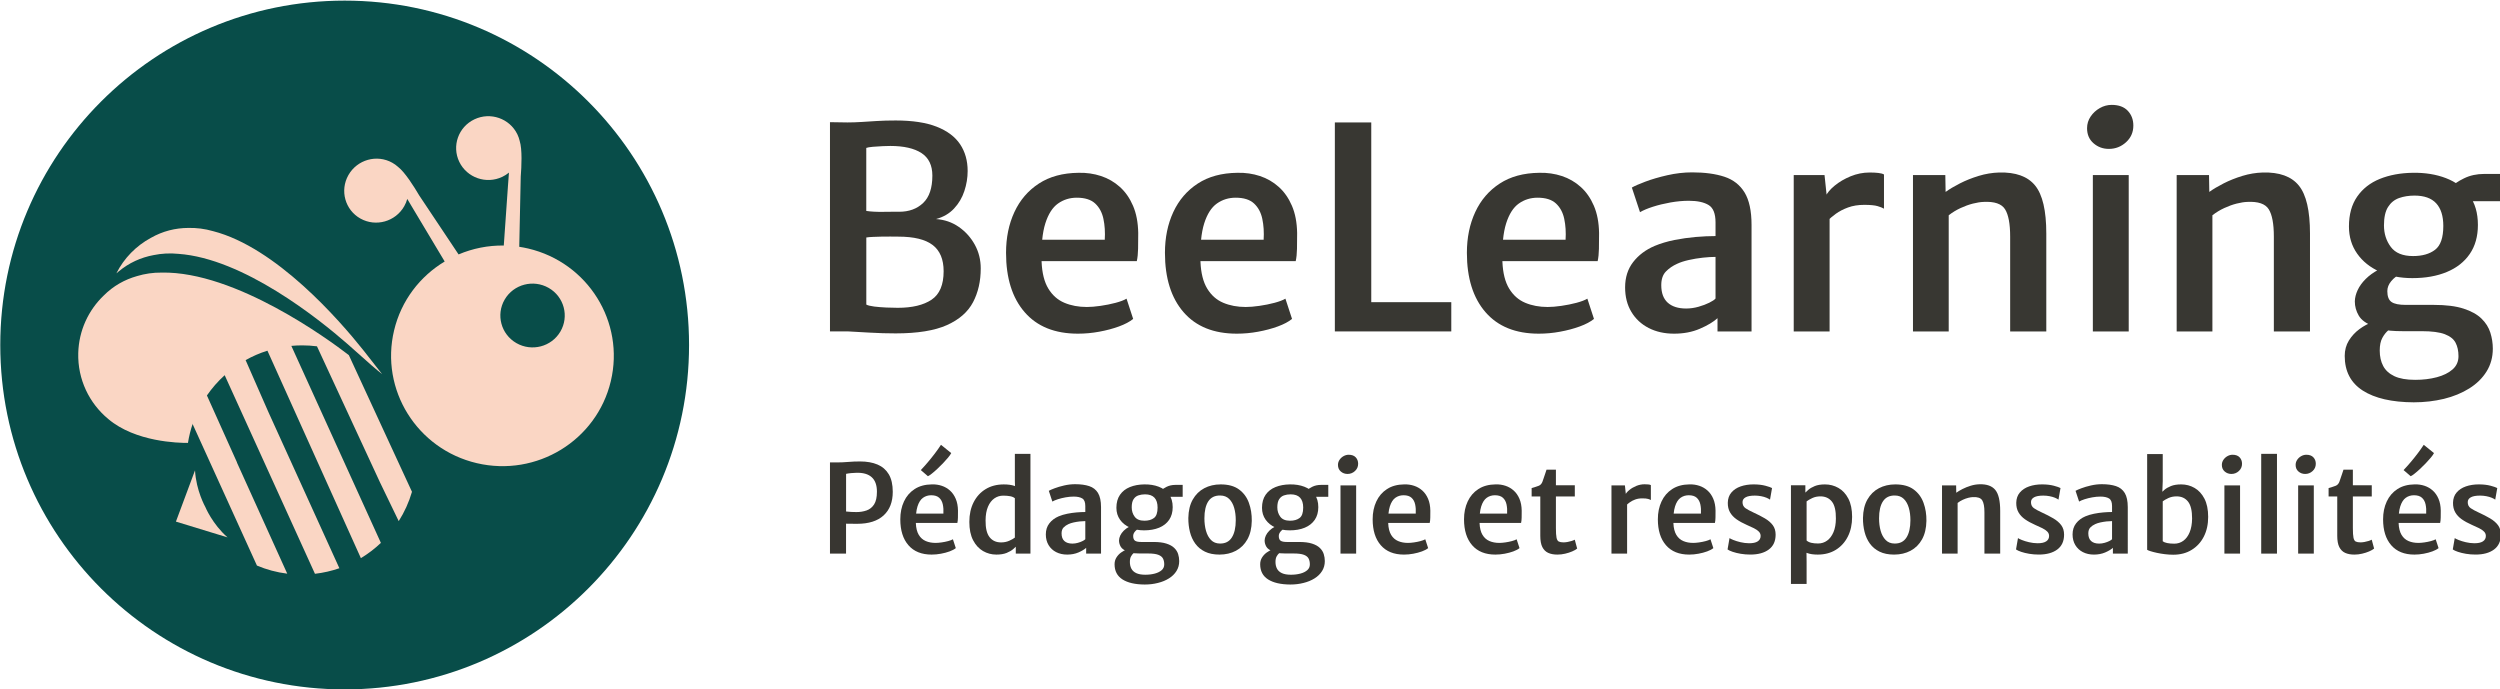 <?xml version="1.0" encoding="utf-8"?>
<!-- Generator: $$$/GeneralStr/196=Adobe Illustrator 27.6.0, SVG Export Plug-In . SVG Version: 6.00 Build 0)  -->
<svg version="1.1" id="Calque_1" xmlns="http://www.w3.org/2000/svg" xmlns:xlink="http://www.w3.org/1999/xlink" x="0px" y="0px"
	 viewBox="0 0 1378 380" style="enable-background:new 0 0 1378 380;" xml:space="preserve">
<style type="text/css">
	.st0{fill:#084D49;}
	.st1{fill:#FAD6C4;}
	.st2{fill:#383732;}
	.st3{fill:#383631;}
</style>
<g>
	<circle class="st0" cx="189.98" cy="190.17" r="189.83"/>
	<g>
		<path class="st1" d="M192.38,195.84c-0.03-0.02-0.05-0.04-0.08-0.06l0-0.01c0,0-0.01,0-0.01-0.01c-0.18-0.14-0.39-0.3-0.61-0.47
			c-10.16-7.8-61.8-45.8-102.55-45.04c-4.73-0.05-9.3,0.63-13.6,1.93c-6.81,1.93-13.06,5.39-18.45,10.81l0,0
			c-8.32,8.01-13.62,19.17-13.95,31.62c-0.38,14.56,6.11,27.71,16.52,36.33c15.02,12.74,38.9,13.23,43.91,13.19
			c0.01,0,0.03,0,0.04,0c0.57-3.65,1.46-7.19,2.62-10.6l0.05,0.12c-0.05,0.11-0.07,0.17-0.07,0.17l5.11,11.24l0,0h0l30.31,66.68
			c5.25,2.22,10.85,3.74,16.71,4.47l-27.76-61.32l0.09,0.05l-16.61-36.96c2.82-4.1,6.11-7.84,9.79-11.17l0.2,0.44c0,0,0,0,0,0
			l49.56,109.03c4.66-0.54,9.16-1.58,13.46-3.07l-39.03-85.87l-0.1-0.22l-12.55-28.62c3.78-2.13,7.81-3.88,12.02-5.2l51.51,114.35
			c3.98-2.4,7.68-5.22,11.03-8.41l-49.36-108.59c1.96-0.18,3.95-0.28,5.96-0.28c2.77,0,5.5,0.18,8.17,0.52l34.75,75.02l10.31,21.34
			c3.15-4.96,5.63-10.39,7.31-16.16l-34.77-75.28C192.34,195.83,192.36,195.83,192.38,195.84z"/>
		<path class="st1" d="M65.28,149.73c5.85-4.91,12.39-7.8,19.34-9.11c4.41-0.91,9.02-1.17,13.72-0.7
			c35.77,2.55,77.23,35.74,93.1,49.6h0l0,0c1.25,1.09,2.34,2.06,3.25,2.88l1.07,0.95l0,0l8.98,7.97l0,0
			c2.12,1.83,4.24,3.61,5.88,4.9l-7.8-9.94c-0.75-0.98-1.65-2.13-2.68-3.42l0,0v0c-13.13-16.47-47.99-56.55-82.72-65.46
			c-4.54-1.31-9.13-1.87-13.63-1.77c-7.08,0.04-14.03,1.72-20.66,5.5l0,0c-8.01,4.34-14.72,11.06-18.99,19.55
			C64.52,150.36,64.89,150.04,65.28,149.73L65.28,149.73z"/>
		<path class="st1" d="M291.09,136.97c-1.63-0.38-3.25-0.69-4.88-0.94l0.82-38.71c0.44-5.51,0.9-15.02-0.58-19.65
			c-0.29-1.23-0.71-2.46-1.29-3.65c-4.25-8.75-14.85-12.44-23.68-8.24c-8.83,4.2-12.55,14.7-8.31,23.46
			c4.25,8.75,14.85,12.44,23.68,8.24c1.35-0.64,2.58-1.43,3.68-2.34l-0.4,5.45v0l-0.12,1.58l0,0l-2.32,33.16
			c-8.71-0.11-17.18,1.62-24.92,4.91l-21.7-32.52c-2.79-4.76-7.86-12.83-11.72-15.78c-0.94-0.85-1.99-1.61-3.15-2.25
			c-8.49-4.75-19.3-1.71-24.14,6.79c-4.84,8.5-1.88,19.24,6.61,23.99c8.49,4.75,19.3,1.71,24.14-6.79c0.74-1.3,1.29-2.65,1.68-4.03
			l2.79,4.69l0,0l0.81,1.36l0,0l17.02,28.44c-13.57,8.15-23.96,21.47-27.89,37.98c-7.8,32.68,12.62,65.44,45.61,73.18
			c32.99,7.74,66.05-12.47,73.84-45.15C344.49,177.48,324.07,144.71,291.09,136.97z M308.89,182.75
			c-4.92,8.39-15.78,11.24-24.26,6.36c-8.48-4.88-11.36-15.64-6.43-24.04c4.92-8.39,15.78-11.24,24.26-6.36
			S313.81,174.35,308.89,182.75z"/>
		<path class="st1" d="M113.15,279.4c0,0-5.04-8.91-5.66-20.14l-10.52,28.25l28.47,8.71C117.04,288.89,113.15,279.4,113.15,279.4z"
			/>
	</g>
</g>
<g>
	<g>
		<path class="st2" d="M457.48,182.69V67.34l9.61,0.15c2.53,0,5.13-0.09,7.79-0.26c2.66-0.19,5.51-0.37,8.57-0.54
			c3.05-0.19,6.49-0.28,10.31-0.28c9.2,0,16.72,1.15,22.56,3.44c5.84,2.31,10.14,5.54,12.91,9.69c2.76,4.16,4.14,9.06,4.14,14.7
			c0,3.72-0.61,7.42-1.82,11.08c-1.21,3.67-3.11,6.89-5.7,9.65c-2.58,2.76-5.89,4.69-9.92,5.78c4.66,0.32,8.83,1.74,12.52,4.3
			c3.7,2.56,6.64,5.83,8.84,9.8c2.2,3.99,3.29,8.35,3.29,13.1c0,7.04-1.41,13.23-4.23,18.61c-2.81,5.37-7.62,9.59-14.41,12.64
			c-6.8,3.04-16.22,4.57-28.26,4.57c-4.66,0-9.46-0.14-14.42-0.43c-4.96-0.28-8.86-0.5-11.7-0.66H457.48z M477.49,116.26
			c1.24,0.2,2.64,0.34,4.22,0.42c1.58,0.09,3.2,0.11,4.88,0.09c1.68-0.03,3.3-0.05,4.84-0.05c1.55,0,2.95,0,4.19,0
			c5.43,0,9.83-1.61,13.22-4.84c3.39-3.22,5.08-8.25,5.08-15.08c0-5.68-2.01-9.83-6.01-12.44c-4.01-2.6-9.73-3.91-17.17-3.91
			c-0.88,0-2.26,0.04-4.15,0.11c-1.89,0.08-3.7,0.2-5.46,0.35c-1.75,0.15-2.97,0.37-3.64,0.62V116.26z M477.49,167.87
			c0.83,0.47,2.28,0.83,4.38,1.1c2.09,0.25,4.33,0.43,6.71,0.54c2.37,0.1,4.47,0.15,6.28,0.15c7.96,0,14.16-1.49,18.6-4.45
			c4.45-2.98,6.67-8.21,6.67-15.71c0-6.56-2.02-11.38-6.04-14.45c-4.03-3.08-10.34-4.62-18.92-4.62c-1.34,0-2.84-0.01-4.49-0.04
			c-1.66-0.03-3.31-0.01-4.96,0.04c-1.65,0.05-3.19,0.1-4.61,0.15c-1.42,0.05-2.62,0.16-3.6,0.32V167.87z"/>
		<path class="st2" d="M594.15,183.92c-12.72,0-22.5-3.94-29.34-11.82c-6.85-7.87-10.28-18.8-10.28-32.74
			c0-8.38,1.54-15.87,4.61-22.48c3.08-6.62,7.57-11.85,13.49-15.7c5.92-3.86,13.18-5.83,21.82-5.93c4.39-0.11,8.54,0.49,12.44,1.78
			c3.9,1.29,7.36,3.29,10.38,6.01c3.03,2.71,5.44,6.18,7.25,10.38c1.81,4.21,2.77,9.22,2.87,15c0,3.2-0.03,6.12-0.08,8.72
			c-0.05,2.61-0.28,4.88-0.7,6.79H565.7l1.55-11.78h41.7c0.25-4.14,0.01-7.97-0.74-11.51c-0.75-3.55-2.28-6.37-4.57-8.49
			c-2.3-2.12-5.67-3.18-10.12-3.18c-3.87,0-7.32,1.07-10.35,3.22c-3.02,2.14-5.35,5.79-6.98,10.93c-1.63,5.15-2.32,12.21-2.06,21.21
			c0.26,6.19,1.5,11.12,3.72,14.76c2.22,3.65,5.17,6.25,8.84,7.8c3.67,1.55,7.8,2.32,12.4,2.32c2.12,0,4.62-0.2,7.52-0.62
			c2.9-0.42,5.66-0.97,8.3-1.67c2.64-0.71,4.65-1.46,6.04-2.3l3.65,11.17c-1.91,1.55-4.52,2.94-7.83,4.15
			c-3.31,1.21-6.94,2.18-10.89,2.9C601.93,183.57,598.02,183.92,594.15,183.92z"/>
		<path class="st2" d="M681.74,183.92c-12.72,0-22.5-3.94-29.34-11.82c-6.85-7.87-10.28-18.8-10.28-32.74
			c0-8.38,1.54-15.87,4.61-22.48c3.08-6.62,7.57-11.85,13.49-15.7c5.92-3.86,13.18-5.83,21.82-5.93c4.39-0.11,8.54,0.49,12.44,1.78
			c3.9,1.29,7.36,3.29,10.38,6.01c3.03,2.71,5.44,6.18,7.25,10.38c1.81,4.21,2.77,9.22,2.87,15c0,3.2-0.03,6.12-0.08,8.72
			c-0.05,2.61-0.28,4.88-0.7,6.79h-60.93l1.55-11.78h41.7c0.25-4.14,0.01-7.97-0.74-11.51c-0.75-3.55-2.28-6.37-4.57-8.49
			c-2.3-2.12-5.67-3.18-10.12-3.18c-3.87,0-7.32,1.07-10.35,3.22c-3.02,2.14-5.35,5.79-6.98,10.93c-1.63,5.15-2.32,12.21-2.06,21.21
			c0.26,6.19,1.5,11.12,3.72,14.76c2.22,3.65,5.17,6.25,8.84,7.8c3.67,1.55,7.8,2.32,12.4,2.32c2.12,0,4.62-0.2,7.52-0.62
			s5.66-0.97,8.3-1.67c2.64-0.71,4.65-1.46,6.04-2.3l3.65,11.17c-1.91,1.55-4.52,2.94-7.83,4.15c-3.31,1.21-6.94,2.18-10.89,2.9
			C689.53,183.57,685.61,183.92,681.74,183.92z"/>
		<path class="st2" d="M735.77,182.69V67.49h20.07v99.07h44.11v16.12H735.77z"/>
		<path class="st2" d="M848.17,183.92c-12.72,0-22.5-3.94-29.34-11.82c-6.85-7.87-10.28-18.8-10.28-32.74
			c0-8.38,1.54-15.87,4.61-22.48c3.08-6.62,7.57-11.85,13.49-15.7c5.92-3.86,13.18-5.83,21.82-5.93c4.39-0.11,8.54,0.49,12.44,1.78
			c3.9,1.29,7.36,3.29,10.38,6.01c3.03,2.71,5.44,6.18,7.25,10.38c1.81,4.21,2.77,9.22,2.87,15c0,3.2-0.03,6.12-0.08,8.72
			c-0.05,2.61-0.28,4.88-0.7,6.79h-60.93l1.55-11.78h41.7c0.25-4.14,0.01-7.97-0.74-11.51c-0.75-3.55-2.28-6.37-4.57-8.49
			c-2.3-2.12-5.67-3.18-10.12-3.18c-3.87,0-7.32,1.07-10.35,3.22c-3.02,2.14-5.35,5.79-6.98,10.93c-1.63,5.15-2.32,12.21-2.06,21.21
			c0.26,6.19,1.5,11.12,3.72,14.76c2.22,3.65,5.17,6.25,8.84,7.8c3.67,1.55,7.8,2.32,12.4,2.32c2.12,0,4.62-0.2,7.52-0.62
			s5.66-0.97,8.3-1.67c2.64-0.71,4.65-1.46,6.04-2.3l3.65,11.17c-1.91,1.55-4.52,2.94-7.83,4.15c-3.31,1.21-6.94,2.18-10.89,2.9
			C855.95,183.57,852.04,183.92,848.17,183.92z"/>
		<path class="st2" d="M922.73,183.92c-5.27,0-9.94-1.05-13.99-3.14c-4.06-2.08-7.24-5.05-9.53-8.87c-2.3-3.82-3.45-8.31-3.45-13.49
			c0-5.48,1.47-10.13,4.42-13.95c2.95-3.82,6.9-6.8,11.86-8.92c3.36-1.39,6.99-2.47,10.89-3.26c3.9-0.77,7.82-1.32,11.74-1.67
			c3.93-0.33,7.57-0.5,10.93-0.5l3.8,4.81l-3.8,6.67c-1.96,0-4.28,0.14-6.94,0.42c-2.66,0.29-5.25,0.72-7.79,1.29
			c-2.53,0.57-4.67,1.26-6.43,2.09c-2.43,1.09-4.49,2.5-6.2,4.26c-1.7,1.75-2.55,4.26-2.55,7.52c0,4.29,1.19,7.51,3.56,9.65
			c2.38,2.14,5.77,3.22,10.16,3.22c2.27,0,4.55-0.33,6.82-0.97c2.28-0.64,4.26-1.4,5.97-2.25c1.71-0.86,2.85-1.61,3.41-2.3
			l3.72,4.19l-2.64,6.66c-2.27,2.07-5.51,4.01-9.73,5.82C932.75,183.03,928.01,183.92,922.73,183.92z M965.45,182.69h-18.76v-12.87
			h-1.09V122.6c0-4.86-1.28-8.06-3.84-9.6c-2.56-1.55-6.19-2.33-10.89-2.33c-3.26,0-6.62,0.32-10.11,0.93
			c-3.49,0.62-6.72,1.41-9.69,2.36c-2.97,0.96-5.34,1.96-7.1,2.99l-4.49-13.56c1.39-0.83,3.84-1.91,7.32-3.22
			c3.49-1.32,7.54-2.51,12.17-3.57c4.62-1.06,9.21-1.59,13.76-1.59c6.98,0,12.89,0.81,17.75,2.41c4.86,1.6,8.57,4.49,11.13,8.68
			c2.55,4.19,3.84,10.16,3.84,17.9V182.69z"/>
		<path class="st2" d="M988.7,182.69v-86.2h16.98l1.24,11.78l1.55,5.73v68.69H988.7z M1007.38,121.68l-1.09-13.41
			c0.83-1.92,2.49-3.89,4.96-5.93s5.41-3.76,8.79-5.16c3.39-1.39,6.89-2.09,10.5-2.09c1.81,0,3.41,0.08,4.81,0.24
			c1.39,0.15,2.43,0.44,3.1,0.85v18.84c-0.78-0.47-1.94-0.92-3.49-1.39s-4.01-0.71-7.37-0.71c-3.36,0-6.34,0.48-8.95,1.44
			c-2.61,0.96-4.86,2.12-6.74,3.49C1010.03,119.21,1008.52,120.49,1007.38,121.68z"/>
		<path class="st2" d="M1054.43,182.69v-86.2h17.83l0.16,9.3c2.06-1.5,4.69-3.07,7.87-4.69c3.18-1.63,6.63-3,10.35-4.14
			c3.72-1.14,7.46-1.75,11.24-1.87c9.15-0.25,15.78,2.13,19.88,7.18c4.11,5.03,6.16,13.85,6.16,26.47v53.95H1108v-52.25
			c0-7.08-0.94-12.12-2.83-15.11c-1.89-3-5.83-4.34-11.82-4.04c-1.71,0.06-3.67,0.37-5.89,0.93c-2.23,0.57-4.49,1.39-6.78,2.45
			c-2.3,1.06-4.49,2.38-6.55,3.99v64.03H1054.43z"/>
		<path class="st2" d="M1162.41,82.07c-3.26,0-6.07-1.03-8.45-3.1c-2.38-2.06-3.57-4.83-3.57-8.29c0-2.37,0.66-4.54,1.98-6.47
			c1.32-1.94,3.01-3.49,5.08-4.66c2.06-1.16,4.23-1.74,6.51-1.74c3.87,0,6.83,1.09,8.88,3.26c2.04,2.17,3.06,4.88,3.06,8.14
			c0,3.67-1.34,6.74-4.03,9.19C1169.18,80.84,1166.03,82.07,1162.41,82.07z M1153.58,182.69v-86.2h19.77v86.2H1153.58z"/>
		<path class="st2" d="M1199.78,182.69v-86.2h17.83l0.16,9.3c2.06-1.5,4.69-3.07,7.87-4.69s6.63-3,10.35-4.14
			c3.72-1.14,7.46-1.75,11.24-1.87c9.15-0.25,15.78,2.13,19.88,7.18c4.11,5.03,6.16,13.85,6.16,26.47v53.95h-19.92v-52.25
			c0-7.08-0.94-12.12-2.83-15.11c-1.89-3-5.83-4.34-11.82-4.04c-1.71,0.06-3.67,0.37-5.89,0.93c-2.23,0.57-4.49,1.39-6.78,2.45
			c-2.3,1.06-4.49,2.38-6.55,3.99v64.03H1199.78z"/>
		<path class="st2" d="M1330.47,221.76c-12.09-0.06-21.46-2.22-28.1-6.47c-6.64-4.26-9.96-10.64-9.96-19.11
			c0-3.15,0.76-5.97,2.28-8.45c1.53-2.47,3.46-4.58,5.82-6.31c2.35-1.74,4.79-3.04,7.32-3.92l12.09,1.55
			c-0.98,0.88-2.12,1.87-3.41,2.95c-1.29,1.09-2.42,2.5-3.37,4.26c-0.96,1.75-1.43,4.08-1.43,6.98c0,3.26,0.63,6.08,1.9,8.48
			c1.26,2.41,3.32,4.28,6.16,5.63c2.84,1.34,6.66,2.02,11.47,2.02c4.34,0,8.32-0.48,11.94-1.44c3.61-0.96,6.51-2.4,8.68-4.3
			c2.17-1.92,3.26-4.34,3.26-7.29c0-2.89-0.53-5.36-1.59-7.39c-1.06-2.04-3.03-3.62-5.93-4.73s-7.13-1.67-12.71-1.67h-10.47
			c-2.64,0-4.96-0.09-6.98-0.28c-2.02-0.18-3.85-0.48-5.51-0.88c-0.77-0.21-1.41-0.48-1.9-0.82s-1.12-0.61-1.9-0.81
			c-3.87-1.4-6.54-3.33-7.98-5.78c-1.45-2.46-2.17-5.08-2.17-7.87c0.05-2.02,0.57-4.08,1.55-6.19c0.98-2.12,2.45-4.16,4.42-6.13
			c1.96-1.96,4.37-3.7,7.21-5.19l11.86,2.64c-1.91,0.77-3.58,2.02-5,3.76c-1.42,1.73-2.13,3.55-2.13,5.46
			c0,2.94,0.78,4.95,2.33,6.01c1.55,1.06,4.16,1.59,7.83,1.59h15.51c6.66,0,12.11,0.68,16.35,2.06c4.24,1.36,7.53,3.2,9.89,5.5
			s3.98,4.88,4.88,7.75c0.9,2.88,1.36,5.8,1.36,8.81c0,4.69-1.15,8.89-3.45,12.59c-2.3,3.7-5.48,6.81-9.53,9.34
			c-4.06,2.54-8.71,4.45-13.95,5.74C1341.86,221.1,1336.31,221.76,1330.47,221.76z M1329.69,153.3c-6.66,0-12.65-1.17-17.94-3.52
			c-5.3-2.35-9.46-5.68-12.48-9.97c-3.02-4.29-4.53-9.27-4.53-14.95c0-6.62,1.51-12.11,4.53-16.48c3.03-4.37,7.19-7.62,12.48-9.77
			c5.29-2.14,11.36-3.27,18.17-3.37c6.77-0.11,12.86,0.87,18.26,2.94c5.4,2.07,9.69,5.24,12.87,9.5c3.18,4.26,4.77,9.7,4.77,16.31
			c0,6.31-1.5,11.65-4.5,16.01s-7.21,7.67-12.64,9.92C1343.26,152.18,1336.93,153.3,1329.69,153.3z M1330.08,141.14
			c5.07,0,9.11-1.15,12.13-3.46c3.02-2.3,4.54-6.67,4.54-13.13c0-5.48-1.31-9.64-3.92-12.48c-2.61-2.84-6.6-4.26-11.97-4.26
			c-3.1,0-5.93,0.45-8.49,1.35c-2.55,0.91-4.59,2.55-6.08,4.93c-1.5,2.37-2.25,5.75-2.25,10.14c0,4.55,1.26,8.5,3.76,11.86
			C1320.3,139.46,1324.4,141.14,1330.08,141.14z M1356.05,110.91l-4.49-8.06c1.09-1.4,3.28-2.91,6.59-4.54
			c3.31-1.63,7.03-2.44,11.17-2.44h9.15v15.04H1356.05z"/>
	</g>
	<g>
		<path class="st3" d="M457.48,305.15v-50.26h3.72c2.12,0,4.22-0.09,6.31-0.27c2.09-0.18,4.28-0.27,6.58-0.27
			c3.72,0,6.92,0.57,9.61,1.71c2.68,1.14,4.75,2.94,6.21,5.39c1.45,2.46,2.18,5.67,2.18,9.64c0,5.57-1.67,9.9-5.02,12.99
			c-3.35,3.09-8.21,4.64-14.6,4.64c-1.51,0-2.76-0.01-3.74-0.03c-0.98-0.02-1.78-0.03-2.39-0.03v16.5H457.48z M466.34,281.94
			c0.97,0.12,1.94,0.19,2.91,0.24s1.92,0.07,2.84,0.07c2.01,0,3.87-0.3,5.58-0.9c1.71-0.6,3.09-1.71,4.13-3.31
			c1.04-1.61,1.56-3.94,1.56-6.99c0-3.63-0.96-6.31-2.89-8.03c-1.93-1.73-4.75-2.53-8.47-2.42c-0.92,0.02-1.88,0.08-2.87,0.17
			c-0.99,0.09-1.92,0.23-2.77,0.41V281.94z"/>
		<path class="st3" d="M513.53,305.69c-5.55,0-9.82-1.72-12.8-5.16c-2.99-3.44-4.48-8.2-4.48-14.29c0-3.66,0.67-6.93,2.01-9.81
			c1.34-2.89,3.3-5.17,5.89-6.85c2.58-1.68,5.75-2.54,9.52-2.59c1.92-0.05,3.72,0.21,5.43,0.78c1.7,0.56,3.21,1.44,4.53,2.62
			c1.32,1.18,2.38,2.7,3.16,4.53c0.79,1.84,1.21,4.02,1.25,6.55c0,1.4-0.01,2.67-0.03,3.8c-0.02,1.14-0.12,2.13-0.31,2.96h-26.58
			l0.68-5.14h18.2c0.11-1.81,0-3.48-0.32-5.02c-0.33-1.55-0.99-2.78-2-3.7c-1-0.92-2.47-1.39-4.41-1.39c-1.69,0-3.2,0.47-4.51,1.4
			c-1.32,0.94-2.33,2.53-3.04,4.77c-0.71,2.25-1.01,5.33-0.9,9.25c0.11,2.7,0.66,4.85,1.62,6.44s2.25,2.72,3.86,3.4
			c1.6,0.68,3.4,1.01,5.41,1.01c0.92,0,2.02-0.09,3.28-0.27c1.26-0.18,2.47-0.42,3.62-0.73c1.15-0.31,2.03-0.64,2.64-1l1.59,4.87
			c-0.83,0.68-1.97,1.28-3.42,1.81c-1.45,0.53-3.03,0.95-4.75,1.27C516.93,305.53,515.22,305.69,513.53,305.69z M511.47,262.49
			l-3.92-3.38c1.22-1.28,2.49-2.7,3.8-4.24c1.32-1.55,2.61-3.14,3.87-4.81c1.26-1.66,2.41-3.28,3.45-4.88l5.65,4.56
			c-0.36,0.7-0.95,1.55-1.78,2.54s-1.75,2.03-2.79,3.11c-1.04,1.08-2.1,2.12-3.18,3.13c-1.08,1.01-2.07,1.86-2.98,2.57
			C512.69,261.8,511.98,262.27,511.47,262.49z"/>
		<path class="st3" d="M549.21,305.69c-2.66,0-5.12-0.65-7.37-1.96s-4.08-3.29-5.46-5.95c-1.39-2.66-2.08-6.03-2.08-10.11
			c0-4.13,0.79-7.74,2.37-10.84c1.58-3.1,3.79-5.51,6.63-7.23c2.84-1.73,6.17-2.59,9.98-2.59c2.32,0,4.26,0.26,5.82,0.79
			c1.56,0.53,2.55,0.99,2.98,1.37l-2.67,5.48c-0.63-0.54-1.49-0.92-2.59-1.13c-1.1-0.21-2.38-0.32-3.84-0.32
			c-1.81,0-3.44,0.51-4.9,1.52c-1.46,1.02-2.63,2.54-3.5,4.57c-0.87,2.03-1.31,4.54-1.33,7.54c-0.05,4.24,0.69,7.32,2.2,9.25
			c1.51,1.93,3.62,2.9,6.33,2.9c1.64,0,3.14-0.3,4.5-0.9c1.35-0.6,2.4-1.19,3.15-1.78l1.29,4.3c-0.54,0.56-1.27,1.24-2.2,2.04
			c-0.92,0.8-2.14,1.51-3.64,2.13C553.34,305.38,551.46,305.69,549.21,305.69z M559.9,305.15v-4.9l-0.51-0.3v-26.28l0.27-0.2
			l-0.27-8.15v-15.15h8.59v54.99H559.9z"/>
		<path class="st3" d="M588.24,305.69c-2.3,0-4.34-0.46-6.11-1.37c-1.77-0.91-3.16-2.2-4.16-3.87c-1-1.67-1.51-3.63-1.51-5.88
			c0-2.39,0.64-4.42,1.93-6.09c1.29-1.67,3.01-2.97,5.17-3.89c1.47-0.61,3.05-1.08,4.75-1.42c1.7-0.34,3.41-0.58,5.12-0.73
			c1.71-0.14,3.3-0.22,4.77-0.22l1.66,2.1l-1.66,2.91c-0.86,0-1.87,0.06-3.03,0.18c-1.16,0.13-2.29,0.31-3.4,0.56
			c-1.1,0.25-2.04,0.55-2.81,0.91c-1.06,0.47-1.96,1.09-2.71,1.86c-0.74,0.77-1.11,1.86-1.11,3.28c0,1.87,0.52,3.28,1.56,4.21
			c1.04,0.94,2.52,1.4,4.43,1.4c0.99,0,1.98-0.14,2.98-0.42c0.99-0.28,1.86-0.61,2.6-0.98c0.75-0.37,1.24-0.7,1.49-1l1.62,1.83
			l-1.15,2.91c-0.99,0.9-2.41,1.75-4.24,2.54C592.61,305.29,590.54,305.69,588.24,305.69z M606.88,305.15h-8.19v-5.62h-0.47v-20.6
			c0-2.12-0.56-3.52-1.67-4.19c-1.12-0.68-2.7-1.02-4.75-1.02c-1.42,0-2.89,0.14-4.41,0.41c-1.52,0.27-2.93,0.62-4.23,1.03
			c-1.3,0.42-2.33,0.85-3.1,1.3l-1.96-5.92c0.61-0.36,1.67-0.83,3.2-1.4c1.52-0.58,3.29-1.1,5.31-1.56c2.02-0.46,4.02-0.69,6-0.69
			c3.04,0,5.63,0.35,7.75,1.05c2.12,0.7,3.74,1.96,4.86,3.79c1.11,1.83,1.67,4.43,1.67,7.81V305.15z"/>
		<path class="st3" d="M630.96,322.19c-5.28-0.03-9.36-0.97-12.26-2.82c-2.9-1.86-4.35-4.64-4.35-8.34c0-1.38,0.33-2.6,1-3.69
			c0.67-1.08,1.51-2,2.54-2.75c1.03-0.76,2.09-1.33,3.2-1.71l5.28,0.68c-0.43,0.39-0.92,0.81-1.49,1.29
			c-0.56,0.47-1.05,1.09-1.47,1.86c-0.42,0.77-0.62,1.78-0.62,3.04c0,1.42,0.28,2.65,0.83,3.7c0.55,1.05,1.45,1.87,2.69,2.46
			c1.24,0.58,2.91,0.88,5,0.88c1.89,0,3.63-0.21,5.21-0.63c1.58-0.42,2.84-1.05,3.79-1.88c0.95-0.84,1.42-1.89,1.42-3.18
			c0-1.26-0.23-2.34-0.69-3.23c-0.46-0.89-1.32-1.58-2.59-2.06s-3.11-0.73-5.55-0.73h-4.57c-1.15,0-2.17-0.04-3.04-0.12
			c-0.88-0.08-1.68-0.21-2.4-0.39c-0.34-0.09-0.61-0.21-0.83-0.36c-0.21-0.15-0.49-0.26-0.83-0.35c-1.69-0.61-2.85-1.45-3.48-2.52
			c-0.63-1.07-0.95-2.22-0.95-3.44c0.02-0.88,0.25-1.78,0.67-2.7c0.43-0.92,1.07-1.82,1.93-2.68c0.86-0.85,1.9-1.61,3.15-2.26
			l5.17,1.15c-0.83,0.34-1.56,0.88-2.18,1.64c-0.62,0.75-0.93,1.55-0.93,2.38c0,1.28,0.34,2.16,1.02,2.62
			c0.68,0.46,1.81,0.69,3.42,0.69h6.77c2.91,0,5.28,0.3,7.13,0.9c1.85,0.59,3.29,1.4,4.31,2.4c1.03,1,1.74,2.13,2.13,3.38
			c0.39,1.26,0.59,2.53,0.59,3.84c0,2.05-0.5,3.88-1.51,5.49c-1,1.61-2.39,2.97-4.16,4.07c-1.77,1.11-3.8,1.94-6.09,2.5
			C635.92,321.91,633.51,322.19,630.96,322.19z M630.62,292.33c-2.91,0-5.52-0.51-7.83-1.54c-2.31-1.02-4.13-2.48-5.45-4.35
			c-1.32-1.87-1.98-4.05-1.98-6.52c0-2.89,0.66-5.28,1.98-7.19c1.32-1.9,3.14-3.33,5.45-4.26c2.31-0.94,4.95-1.43,7.93-1.47
			c2.95-0.05,5.61,0.38,7.97,1.28c2.36,0.9,4.23,2.28,5.62,4.15c1.39,1.86,2.08,4.23,2.08,7.12c0,2.75-0.66,5.08-1.96,6.99
			c-1.31,1.9-3.15,3.35-5.51,4.33C636.54,291.84,633.77,292.33,630.62,292.33z M630.79,287.02c2.21,0,3.97-0.5,5.29-1.51
			c1.32-1,1.98-2.91,1.98-5.73c0-2.39-0.57-4.21-1.71-5.44c-1.14-1.24-2.88-1.86-5.22-1.86c-1.35,0-2.59,0.2-3.7,0.59
			c-1.11,0.4-2,1.11-2.65,2.15c-0.66,1.03-0.98,2.51-0.98,4.43c0,1.99,0.55,3.71,1.64,5.17
			C626.52,286.29,628.31,287.02,630.79,287.02z M642.12,273.83l-1.96-3.52c0.47-0.61,1.43-1.27,2.87-1.98
			c1.44-0.71,3.07-1.06,4.87-1.06h3.99v6.56H642.12z"/>
		<path class="st3" d="M672.16,305.69c-3.14,0-5.8-0.54-8-1.62c-2.2-1.08-3.97-2.55-5.33-4.43c-1.35-1.87-2.33-4.02-2.94-6.45
			c-0.61-2.42-0.9-4.98-0.88-7.66c0.07-4.04,0.88-7.43,2.44-10.18c1.56-2.75,3.67-4.83,6.34-6.24c2.67-1.41,5.69-2.11,9.05-2.11
			c4.22,0,7.59,0.93,10.11,2.79c2.52,1.86,4.34,4.32,5.44,7.38c1.11,3.06,1.63,6.36,1.59,9.93c-0.07,4.04-0.88,7.44-2.42,10.2
			c-1.54,2.76-3.65,4.85-6.31,6.27C678.59,304.98,675.56,305.69,672.16,305.69z M672.39,299.6c2.95,0.05,5.15-1.06,6.59-3.33
			c1.44-2.26,2.17-5.44,2.17-9.52c0-2.5-0.29-4.78-0.88-6.83c-0.59-2.05-1.51-3.69-2.76-4.92c-1.25-1.23-2.88-1.86-4.89-1.88
			c-2.95-0.05-5.15,1.02-6.59,3.19c-1.44,2.18-2.16,5.31-2.16,9.39c0,2.5,0.29,4.81,0.88,6.9c0.59,2.1,1.51,3.78,2.76,5.05
			C668.76,298.93,670.39,299.58,672.39,299.6z"/>
		<path class="st3" d="M711.22,322.19c-5.28-0.03-9.36-0.97-12.26-2.82c-2.9-1.86-4.35-4.64-4.35-8.34c0-1.38,0.33-2.6,1-3.69
			c0.67-1.08,1.51-2,2.54-2.75c1.03-0.76,2.09-1.33,3.2-1.71l5.28,0.68c-0.43,0.39-0.92,0.81-1.49,1.29
			c-0.56,0.47-1.05,1.09-1.47,1.86c-0.42,0.77-0.62,1.78-0.62,3.04c0,1.42,0.28,2.65,0.83,3.7c0.55,1.05,1.45,1.87,2.69,2.46
			c1.24,0.58,2.91,0.88,5,0.88c1.89,0,3.63-0.21,5.21-0.63c1.58-0.42,2.84-1.05,3.79-1.88c0.95-0.84,1.42-1.89,1.42-3.18
			c0-1.26-0.23-2.34-0.69-3.23c-0.46-0.89-1.32-1.58-2.59-2.06c-1.26-0.48-3.11-0.73-5.55-0.73h-4.57c-1.15,0-2.17-0.04-3.04-0.12
			c-0.88-0.08-1.68-0.21-2.4-0.39c-0.34-0.09-0.61-0.21-0.83-0.36c-0.21-0.15-0.49-0.26-0.83-0.35c-1.69-0.61-2.85-1.45-3.48-2.52
			c-0.63-1.07-0.95-2.22-0.95-3.44c0.02-0.88,0.25-1.78,0.67-2.7c0.43-0.92,1.07-1.82,1.93-2.68c0.86-0.85,1.9-1.61,3.15-2.26
			l5.17,1.15c-0.83,0.34-1.56,0.88-2.18,1.64c-0.62,0.75-0.93,1.55-0.93,2.38c0,1.28,0.34,2.16,1.02,2.62
			c0.68,0.46,1.81,0.69,3.42,0.69h6.77c2.91,0,5.28,0.3,7.13,0.9c1.85,0.59,3.29,1.4,4.31,2.4c1.03,1,1.74,2.13,2.13,3.38
			c0.39,1.26,0.59,2.53,0.59,3.84c0,2.05-0.5,3.88-1.51,5.49c-1,1.61-2.39,2.97-4.16,4.07c-1.77,1.11-3.8,1.94-6.09,2.5
			C716.19,321.91,713.77,322.19,711.22,322.19z M710.88,292.33c-2.91,0-5.52-0.51-7.83-1.54c-2.31-1.02-4.13-2.48-5.45-4.35
			c-1.32-1.87-1.98-4.05-1.98-6.52c0-2.89,0.66-5.28,1.98-7.19c1.32-1.9,3.14-3.33,5.45-4.26c2.31-0.94,4.95-1.43,7.93-1.47
			c2.95-0.05,5.61,0.38,7.97,1.28c2.36,0.9,4.23,2.28,5.62,4.15c1.39,1.86,2.08,4.23,2.08,7.12c0,2.75-0.66,5.08-1.96,6.99
			c-1.31,1.9-3.15,3.35-5.51,4.33S714.04,292.33,710.88,292.33z M711.05,287.02c2.21,0,3.97-0.5,5.29-1.51
			c1.32-1,1.98-2.91,1.98-5.73c0-2.39-0.57-4.21-1.71-5.44c-1.14-1.24-2.88-1.86-5.22-1.86c-1.35,0-2.59,0.2-3.7,0.59
			c-1.11,0.4-2,1.11-2.65,2.15c-0.66,1.03-0.98,2.51-0.98,4.43c0,1.99,0.55,3.71,1.64,5.17
			C706.78,286.29,708.57,287.02,711.05,287.02z M722.38,273.83l-1.96-3.52c0.47-0.61,1.43-1.27,2.87-1.98
			c1.44-0.71,3.07-1.06,4.87-1.06h3.99v6.56H722.38z"/>
		<path class="st3" d="M742.74,261.24c-1.42,0-2.65-0.45-3.69-1.35c-1.04-0.9-1.56-2.11-1.56-3.62c0-1.03,0.29-1.98,0.86-2.82
			c0.58-0.85,1.31-1.52,2.22-2.03c0.9-0.51,1.85-0.76,2.84-0.76c1.69,0,2.98,0.47,3.87,1.42c0.89,0.95,1.33,2.13,1.33,3.55
			c0,1.6-0.59,2.94-1.76,4.01C745.69,260.71,744.32,261.24,742.74,261.24z M738.88,305.15v-37.61h8.63v37.61H738.88z"/>
		<path class="st3" d="M773.89,305.69c-5.55,0-9.82-1.72-12.8-5.16c-2.99-3.44-4.48-8.2-4.48-14.29c0-3.66,0.67-6.93,2.01-9.81
			c1.34-2.89,3.3-5.17,5.89-6.85c2.58-1.68,5.75-2.54,9.52-2.59c1.92-0.05,3.72,0.21,5.43,0.78c1.7,0.56,3.21,1.44,4.53,2.62
			c1.32,1.18,2.38,2.7,3.16,4.53c0.79,1.84,1.21,4.02,1.25,6.55c0,1.4-0.01,2.67-0.03,3.8c-0.02,1.14-0.12,2.13-0.31,2.96h-26.58
			l0.68-5.14h18.2c0.11-1.81,0-3.48-0.32-5.02c-0.33-1.55-0.99-2.78-2-3.7c-1-0.92-2.47-1.39-4.41-1.39c-1.69,0-3.2,0.47-4.51,1.4
			s-2.33,2.53-3.04,4.77c-0.71,2.25-1.01,5.33-0.9,9.25c0.11,2.7,0.66,4.85,1.62,6.44s2.25,2.72,3.86,3.4
			c1.6,0.68,3.4,1.01,5.41,1.01c0.92,0,2.02-0.09,3.28-0.27s2.47-0.42,3.62-0.73c1.15-0.31,2.03-0.64,2.64-1l1.59,4.87
			c-0.83,0.68-1.97,1.28-3.42,1.81c-1.45,0.53-3.03,0.95-4.75,1.27C777.29,305.53,775.58,305.69,773.89,305.69z"/>
		<path class="st3" d="M824.25,305.69c-5.55,0-9.82-1.72-12.8-5.16c-2.99-3.44-4.48-8.2-4.48-14.29c0-3.66,0.67-6.93,2.01-9.81
			c1.34-2.89,3.3-5.17,5.89-6.85c2.58-1.68,5.75-2.54,9.52-2.59c1.92-0.05,3.72,0.21,5.43,0.78c1.7,0.56,3.21,1.44,4.53,2.62
			c1.32,1.18,2.38,2.7,3.16,4.53c0.79,1.84,1.21,4.02,1.25,6.55c0,1.4-0.01,2.67-0.03,3.8c-0.02,1.14-0.12,2.13-0.31,2.96h-26.58
			l0.68-5.14h18.2c0.11-1.81,0-3.48-0.32-5.02c-0.33-1.55-0.99-2.78-2-3.7c-1-0.92-2.47-1.39-4.41-1.39c-1.69,0-3.2,0.47-4.51,1.4
			s-2.33,2.53-3.04,4.77c-0.71,2.25-1.01,5.33-0.9,9.25c0.11,2.7,0.66,4.85,1.62,6.44s2.25,2.72,3.86,3.4
			c1.6,0.68,3.4,1.01,5.41,1.01c0.92,0,2.02-0.09,3.28-0.27c1.26-0.18,2.47-0.42,3.62-0.73c1.15-0.31,2.03-0.64,2.64-1l1.59,4.87
			c-0.83,0.68-1.97,1.28-3.42,1.81c-1.45,0.53-3.03,0.95-4.75,1.27C827.65,305.53,825.94,305.69,824.25,305.69z"/>
		<path class="st3" d="M858.41,305.69c-1.96,0-3.64-0.31-5.04-0.95c-1.4-0.63-2.47-1.7-3.23-3.19c-0.76-1.5-1.13-3.58-1.13-6.24
			v-21.65h-4.77v-4.64c1.67-0.47,2.96-0.89,3.89-1.25c0.92-0.36,1.6-1.08,2.03-2.16c0.18-0.5,0.39-1.09,0.62-1.78
			c0.24-0.69,0.5-1.45,0.78-2.28c0.28-0.83,0.58-1.72,0.89-2.67h5.17v8.59h10.42v6.19h-10.42v17.45c0,2.42,0.11,4.17,0.34,5.28
			c0.23,1.1,0.64,1.81,1.25,2.11c0.61,0.3,1.49,0.46,2.64,0.46c0.63,0,1.35-0.08,2.15-0.22c0.8-0.15,1.57-0.34,2.3-0.56
			c0.73-0.23,1.3-0.46,1.71-0.71l1.32,4.9c-0.66,0.54-1.57,1.07-2.74,1.57c-1.17,0.51-2.47,0.92-3.89,1.25
			C861.28,305.53,859.85,305.69,858.41,305.69z"/>
		<path class="st3" d="M888.24,305.15v-37.61h7.41l0.54,5.14l0.67,2.5v29.97H888.24z M896.39,278.53l-0.47-5.85
			c0.36-0.84,1.08-1.7,2.17-2.59c1.08-0.89,2.36-1.64,3.84-2.25c1.48-0.61,3.01-0.91,4.58-0.91c0.79,0,1.49,0.03,2.1,0.1
			c0.61,0.07,1.06,0.19,1.35,0.37v8.22c-0.34-0.2-0.84-0.4-1.52-0.61s-1.75-0.31-3.21-0.31c-1.46,0-2.77,0.21-3.91,0.63
			c-1.14,0.42-2.12,0.92-2.94,1.52C897.54,277.45,896.88,278.01,896.39,278.53z"/>
		<path class="st3" d="M931.09,305.69c-5.55,0-9.82-1.72-12.8-5.16c-2.99-3.44-4.48-8.2-4.48-14.29c0-3.66,0.67-6.93,2.01-9.81
			c1.34-2.89,3.3-5.17,5.89-6.85c2.58-1.68,5.75-2.54,9.52-2.59c1.92-0.05,3.72,0.21,5.43,0.78c1.7,0.56,3.21,1.44,4.53,2.62
			c1.32,1.18,2.38,2.7,3.16,4.53c0.79,1.84,1.21,4.02,1.25,6.55c0,1.4-0.01,2.67-0.03,3.8c-0.02,1.14-0.12,2.13-0.31,2.96h-26.58
			l0.68-5.14h18.2c0.11-1.81,0-3.48-0.32-5.02c-0.33-1.55-0.99-2.78-2-3.7c-1-0.92-2.47-1.39-4.41-1.39c-1.69,0-3.2,0.47-4.51,1.4
			s-2.33,2.53-3.04,4.77c-0.71,2.25-1.01,5.33-0.9,9.25c0.11,2.7,0.66,4.85,1.62,6.44s2.25,2.72,3.86,3.4
			c1.6,0.68,3.4,1.01,5.41,1.01c0.92,0,2.02-0.09,3.28-0.27c1.26-0.18,2.47-0.42,3.62-0.73c1.15-0.31,2.03-0.64,2.64-1l1.59,4.87
			c-0.83,0.68-1.97,1.28-3.42,1.81c-1.45,0.53-3.03,0.95-4.75,1.27C934.49,305.53,932.78,305.69,931.09,305.69z"/>
		<path class="st3" d="M952.23,302.85l1.08-6.25c0.36,0.27,1.08,0.62,2.17,1.06s2.38,0.84,3.89,1.2c1.51,0.36,3.07,0.56,4.67,0.58
			c2.12,0.02,3.72-0.32,4.8-1.03c1.08-0.71,1.62-1.71,1.62-2.99c0-0.92-0.33-1.73-1-2.41c-0.67-0.68-1.58-1.3-2.74-1.88
			c-1.16-0.57-2.47-1.18-3.94-1.81c-2.16-0.95-4.03-1.98-5.6-3.08c-1.57-1.11-2.77-2.39-3.6-3.86c-0.84-1.46-1.24-3.21-1.22-5.24
			c0.05-2.28,0.7-4.17,1.98-5.66c1.27-1.5,2.98-2.63,5.11-3.37c2.13-0.74,4.5-1.11,7.12-1.11c2.5,0,4.67,0.25,6.51,0.74
			c1.84,0.5,3.06,0.92,3.67,1.28l-1.12,6.39c-0.43-0.34-1.08-0.68-1.94-1.05c-0.87-0.36-1.87-0.65-2.99-0.86
			c-1.13-0.21-2.27-0.32-3.42-0.32c-2.28,0-3.97,0.31-5.09,0.93c-1.12,0.62-1.69,1.49-1.71,2.62c-0.02,1.51,0.53,2.64,1.64,3.4
			c1.12,0.75,2.52,1.51,4.21,2.28c2.46,1.13,4.62,2.24,6.48,3.33c1.86,1.1,3.31,2.35,4.35,3.75c1.04,1.41,1.56,3.14,1.56,5.2
			c0,3.61-1.25,6.34-3.75,8.2c-2.5,1.86-5.91,2.79-10.21,2.79c-1.81,0-3.55-0.14-5.23-0.42c-1.68-0.29-3.16-0.64-4.45-1.08
			C953.79,303.74,952.84,303.3,952.23,302.85z"/>
		<path class="st3" d="M987.17,321.85v-54.38h7.95v4.6l0.68,0.81v28.81l-0.07,1.93l0.07,6.12v12.11H987.17z M1001.92,305.69
			c-2.32,0-4.24-0.28-5.77-0.84c-1.52-0.57-2.51-1.03-2.96-1.39l2.6-5.52c0.68,0.59,1.54,1.01,2.6,1.26
			c1.06,0.25,2.31,0.37,3.75,0.37c1.85,0,3.51-0.53,4.97-1.59c1.47-1.06,2.63-2.61,3.5-4.65c0.87-2.04,1.31-4.53,1.33-7.46
			c0.05-4.35-0.69-7.49-2.21-9.4s-3.64-2.87-6.34-2.87c-1.65,0-3.13,0.31-4.45,0.93c-1.32,0.62-2.38,1.23-3.16,1.84l-1.22-4.33
			c0.52-0.54,1.24-1.21,2.15-2.01c0.91-0.8,2.11-1.5,3.6-2.11c1.49-0.61,3.36-0.91,5.62-0.91c2.66,0,5.13,0.64,7.41,1.94
			c2.28,1.29,4.1,3.27,5.48,5.92c1.38,2.65,2.06,6.01,2.06,10.06c0,4.12-0.79,7.75-2.37,10.86c-1.58,3.11-3.79,5.54-6.63,7.29
			C1009.05,304.82,1005.73,305.69,1001.92,305.69z"/>
		<path class="st3" d="M1044.02,305.69c-3.14,0-5.8-0.54-8-1.62c-2.2-1.08-3.97-2.55-5.33-4.43c-1.35-1.87-2.33-4.02-2.94-6.45
			c-0.61-2.42-0.9-4.98-0.88-7.66c0.07-4.04,0.88-7.43,2.44-10.18c1.56-2.75,3.67-4.83,6.34-6.24s5.69-2.11,9.05-2.11
			c4.22,0,7.59,0.93,10.11,2.79c2.52,1.86,4.34,4.32,5.44,7.38c1.11,3.06,1.64,6.36,1.59,9.93c-0.07,4.04-0.88,7.44-2.42,10.2
			c-1.54,2.76-3.65,4.85-6.31,6.27C1050.46,304.98,1047.43,305.69,1044.02,305.69z M1044.26,299.6c2.95,0.05,5.15-1.06,6.59-3.33
			c1.44-2.26,2.17-5.44,2.17-9.52c0-2.5-0.29-4.78-0.88-6.83c-0.59-2.05-1.51-3.69-2.76-4.92c-1.25-1.23-2.88-1.86-4.89-1.88
			c-2.95-0.05-5.15,1.02-6.59,3.19c-1.44,2.18-2.16,5.31-2.16,9.39c0,2.5,0.29,4.81,0.88,6.9s1.51,3.78,2.76,5.05
			C1040.62,298.93,1042.25,299.58,1044.26,299.6z"/>
		<path class="st3" d="M1070.44,305.15v-37.61h7.78l0.07,4.06c0.9-0.66,2.05-1.34,3.43-2.05c1.39-0.71,2.89-1.31,4.52-1.81
			c1.62-0.5,3.26-0.77,4.9-0.81c3.99-0.11,6.88,0.93,8.68,3.13c1.79,2.2,2.69,6.04,2.69,11.55v23.54h-8.69v-22.8
			c0-3.09-0.41-5.29-1.23-6.59c-0.83-1.31-2.54-1.89-5.16-1.76c-0.75,0.03-1.6,0.16-2.57,0.41c-0.97,0.25-1.96,0.61-2.96,1.07
			c-1,0.46-1.96,1.04-2.86,1.74v27.94H1070.44z"/>
		<path class="st3" d="M1111.23,302.85l1.08-6.25c0.36,0.27,1.08,0.62,2.17,1.06c1.08,0.44,2.38,0.84,3.89,1.2
			c1.51,0.36,3.07,0.56,4.67,0.58c2.12,0.02,3.72-0.32,4.8-1.03c1.08-0.71,1.62-1.71,1.62-2.99c0-0.92-0.33-1.73-1-2.41
			c-0.67-0.68-1.58-1.3-2.74-1.88c-1.16-0.57-2.47-1.18-3.94-1.81c-2.16-0.95-4.03-1.98-5.6-3.08c-1.57-1.11-2.77-2.39-3.6-3.86
			c-0.84-1.46-1.24-3.21-1.22-5.24c0.05-2.28,0.7-4.17,1.98-5.66c1.27-1.5,2.98-2.63,5.11-3.37c2.13-0.74,4.5-1.11,7.12-1.11
			c2.5,0,4.67,0.25,6.51,0.74c1.84,0.5,3.06,0.92,3.67,1.28l-1.12,6.39c-0.43-0.34-1.08-0.68-1.94-1.05
			c-0.87-0.36-1.87-0.65-2.99-0.86c-1.13-0.21-2.27-0.32-3.42-0.32c-2.28,0-3.97,0.31-5.09,0.93c-1.12,0.62-1.69,1.49-1.71,2.62
			c-0.02,1.51,0.53,2.64,1.64,3.4c1.12,0.75,2.52,1.51,4.21,2.28c2.46,1.13,4.62,2.24,6.48,3.33c1.86,1.1,3.31,2.35,4.35,3.75
			c1.04,1.41,1.56,3.14,1.56,5.2c0,3.61-1.25,6.34-3.75,8.2c-2.5,1.86-5.91,2.79-10.21,2.79c-1.81,0-3.55-0.14-5.23-0.42
			c-1.68-0.29-3.16-0.64-4.45-1.08S1111.84,303.3,1111.23,302.85z"/>
		<path class="st3" d="M1154.18,305.69c-2.3,0-4.34-0.46-6.11-1.37c-1.77-0.91-3.16-2.2-4.16-3.87c-1-1.67-1.51-3.63-1.51-5.88
			c0-2.39,0.64-4.42,1.93-6.09c1.29-1.67,3.01-2.97,5.17-3.89c1.47-0.61,3.05-1.08,4.75-1.42c1.7-0.34,3.41-0.58,5.12-0.73
			c1.71-0.14,3.3-0.22,4.77-0.22l1.66,2.1l-1.66,2.91c-0.86,0-1.87,0.06-3.03,0.18c-1.16,0.13-2.29,0.31-3.4,0.56
			c-1.1,0.25-2.04,0.55-2.81,0.91c-1.06,0.47-1.96,1.09-2.71,1.86c-0.74,0.77-1.11,1.86-1.11,3.28c0,1.87,0.52,3.28,1.56,4.21
			c1.04,0.94,2.52,1.4,4.43,1.4c0.99,0,1.98-0.14,2.98-0.42c0.99-0.28,1.86-0.61,2.6-0.98c0.75-0.37,1.24-0.7,1.49-1l1.62,1.83
			l-1.15,2.91c-0.99,0.9-2.41,1.75-4.24,2.54C1158.55,305.29,1156.48,305.69,1154.18,305.69z M1172.82,305.15h-8.19v-5.62h-0.47
			v-20.6c0-2.12-0.56-3.52-1.67-4.19c-1.12-0.68-2.7-1.02-4.75-1.02c-1.42,0-2.89,0.14-4.41,0.41s-2.93,0.62-4.23,1.03
			c-1.3,0.42-2.33,0.85-3.1,1.3l-1.96-5.92c0.61-0.36,1.67-0.83,3.2-1.4c1.52-0.58,3.29-1.1,5.31-1.56c2.02-0.46,4.02-0.69,6-0.69
			c3.04,0,5.63,0.35,7.75,1.05c2.12,0.7,3.74,1.96,4.86,3.79c1.11,1.83,1.67,4.43,1.67,7.81V305.15z"/>
		<path class="st3" d="M1183.51,250.28h8.59v15.02l-0.27,6.97l0.27,0.2v27.09l-8.59,3.48V250.28z M1197.88,305.76
			c-1.49,0-3.01-0.1-4.57-0.29c-1.56-0.19-3.02-0.43-4.38-0.73c-1.37-0.29-2.53-0.59-3.5-0.9c-0.97-0.3-1.61-0.57-1.93-0.79
			l8.59-4.7c0.56,0.43,1.38,0.75,2.45,0.98c1.07,0.23,2.38,0.34,3.94,0.34c1.85,0,3.51-0.53,4.97-1.59
			c1.47-1.06,2.63-2.62,3.48-4.68c0.86-2.06,1.31-4.59,1.35-7.56c0.02-4.33-0.73-7.45-2.25-9.37c-1.52-1.92-3.62-2.87-6.31-2.87
			c-1.67,0-3.17,0.31-4.5,0.93c-1.33,0.62-2.38,1.22-3.14,1.81l-1.22-4.33c0.52-0.54,1.24-1.21,2.15-2c0.91-0.79,2.12-1.49,3.62-2.1
			c1.5-0.61,3.38-0.91,5.63-0.91c2.66,0,5.12,0.64,7.37,1.94c2.25,1.29,4.07,3.27,5.45,5.92c1.37,2.65,2.06,6.01,2.06,10.06
			c0,4.12-0.8,7.75-2.4,10.87c-1.6,3.13-3.85,5.57-6.73,7.32C1205.14,304.88,1201.76,305.76,1197.88,305.76z"/>
		<path class="st3" d="M1229.94,261.24c-1.42,0-2.65-0.45-3.69-1.35c-1.04-0.9-1.56-2.11-1.56-3.62c0-1.03,0.29-1.98,0.86-2.82
			c0.58-0.85,1.31-1.52,2.22-2.03c0.9-0.51,1.85-0.76,2.84-0.76c1.69,0,2.98,0.47,3.87,1.42c0.89,0.95,1.33,2.13,1.33,3.55
			c0,1.6-0.59,2.94-1.76,4.01C1232.9,260.71,1231.52,261.24,1229.94,261.24z M1226.09,305.15v-37.61h8.63v37.61H1226.09z"/>
		<path class="st3" d="M1246.38,305.15v-54.99h8.69v54.99H1246.38z"/>
		<path class="st3" d="M1270.6,261.24c-1.42,0-2.65-0.45-3.69-1.35c-1.04-0.9-1.56-2.11-1.56-3.62c0-1.03,0.29-1.98,0.86-2.82
			c0.58-0.85,1.31-1.52,2.22-2.03c0.9-0.51,1.85-0.76,2.84-0.76c1.69,0,2.98,0.47,3.87,1.42c0.89,0.95,1.33,2.13,1.33,3.55
			c0,1.6-0.59,2.94-1.76,4.01C1273.55,260.71,1272.17,261.24,1270.6,261.24z M1266.74,305.15v-37.61h8.63v37.61H1266.74z"/>
		<path class="st3" d="M1297.69,305.69c-1.96,0-3.64-0.31-5.04-0.95c-1.4-0.63-2.47-1.7-3.23-3.19c-0.76-1.5-1.13-3.58-1.13-6.24
			v-21.65h-4.77v-4.64c1.67-0.47,2.96-0.89,3.89-1.25c0.92-0.36,1.6-1.08,2.03-2.16c0.18-0.5,0.39-1.09,0.62-1.78
			c0.24-0.69,0.5-1.45,0.78-2.28c0.28-0.83,0.58-1.72,0.89-2.67h5.17v8.59h10.42v6.19h-10.42v17.45c0,2.42,0.11,4.17,0.34,5.28
			c0.23,1.1,0.64,1.81,1.25,2.11c0.61,0.3,1.49,0.46,2.64,0.46c0.63,0,1.35-0.08,2.15-0.22c0.8-0.15,1.57-0.34,2.3-0.56
			c0.73-0.23,1.3-0.46,1.71-0.71l1.32,4.9c-0.66,0.54-1.57,1.07-2.74,1.57c-1.17,0.51-2.47,0.92-3.89,1.25
			C1300.56,305.53,1299.13,305.69,1297.69,305.69z"/>
		<path class="st3" d="M1330.84,305.69c-5.55,0-9.82-1.72-12.8-5.16c-2.99-3.44-4.48-8.2-4.48-14.29c0-3.66,0.67-6.93,2.01-9.81
			c1.34-2.89,3.3-5.17,5.89-6.85c2.58-1.68,5.75-2.54,9.52-2.59c1.92-0.05,3.72,0.21,5.43,0.78c1.7,0.56,3.21,1.44,4.53,2.62
			c1.32,1.18,2.38,2.7,3.16,4.53c0.79,1.84,1.21,4.02,1.25,6.55c0,1.4-0.01,2.67-0.03,3.8c-0.02,1.14-0.12,2.13-0.31,2.96h-26.58
			l0.68-5.14h18.2c0.11-1.81,0-3.48-0.32-5.02c-0.33-1.55-0.99-2.78-2-3.7c-1-0.92-2.47-1.39-4.42-1.39c-1.69,0-3.2,0.47-4.51,1.4
			s-2.33,2.53-3.04,4.77c-0.71,2.25-1.01,5.33-0.9,9.25c0.11,2.7,0.66,4.85,1.62,6.44s2.25,2.72,3.86,3.4
			c1.6,0.68,3.4,1.01,5.41,1.01c0.92,0,2.02-0.09,3.28-0.27s2.47-0.42,3.62-0.73c1.15-0.31,2.03-0.64,2.64-1l1.59,4.87
			c-0.83,0.68-1.97,1.28-3.42,1.81c-1.45,0.53-3.03,0.95-4.75,1.27C1334.23,305.53,1332.53,305.69,1330.84,305.69z M1328.77,262.49
			l-3.92-3.38c1.22-1.28,2.49-2.7,3.8-4.24c1.32-1.55,2.61-3.14,3.87-4.81c1.26-1.66,2.41-3.28,3.45-4.88l5.65,4.56
			c-0.36,0.7-0.95,1.55-1.78,2.54c-0.82,0.99-1.75,2.03-2.79,3.11c-1.04,1.08-2.1,2.12-3.18,3.13c-1.08,1.01-2.07,1.86-2.98,2.57
			C1330,261.8,1329.29,262.27,1328.77,262.49z"/>
		<path class="st3" d="M1351.97,302.85l1.08-6.25c0.36,0.27,1.08,0.62,2.17,1.06c1.08,0.44,2.38,0.84,3.89,1.2
			c1.51,0.36,3.07,0.56,4.67,0.58c2.12,0.02,3.72-0.32,4.8-1.03c1.08-0.71,1.62-1.71,1.62-2.99c0-0.92-0.33-1.73-1-2.41
			c-0.67-0.68-1.58-1.3-2.74-1.88c-1.16-0.57-2.47-1.18-3.94-1.81c-2.16-0.95-4.03-1.98-5.6-3.08c-1.57-1.11-2.77-2.39-3.6-3.86
			c-0.84-1.46-1.24-3.21-1.22-5.24c0.05-2.28,0.7-4.17,1.98-5.66c1.27-1.5,2.98-2.63,5.11-3.37c2.13-0.74,4.5-1.11,7.12-1.11
			c2.5,0,4.67,0.25,6.51,0.74c1.84,0.5,3.06,0.92,3.67,1.28l-1.12,6.39c-0.43-0.34-1.08-0.68-1.94-1.05
			c-0.87-0.36-1.87-0.65-2.99-0.86c-1.13-0.21-2.27-0.32-3.42-0.32c-2.28,0-3.97,0.31-5.09,0.93c-1.12,0.62-1.69,1.49-1.71,2.62
			c-0.02,1.51,0.53,2.64,1.64,3.4c1.12,0.75,2.52,1.51,4.21,2.28c2.46,1.13,4.62,2.24,6.48,3.33c1.86,1.1,3.31,2.35,4.35,3.75
			s1.56,3.14,1.56,5.2c0,3.61-1.25,6.34-3.75,8.2c-2.5,1.86-5.91,2.79-10.21,2.79c-1.81,0-3.55-0.14-5.23-0.42
			c-1.68-0.29-3.16-0.64-4.45-1.08S1352.58,303.3,1351.97,302.85z"/>
	</g>
</g>
</svg>
